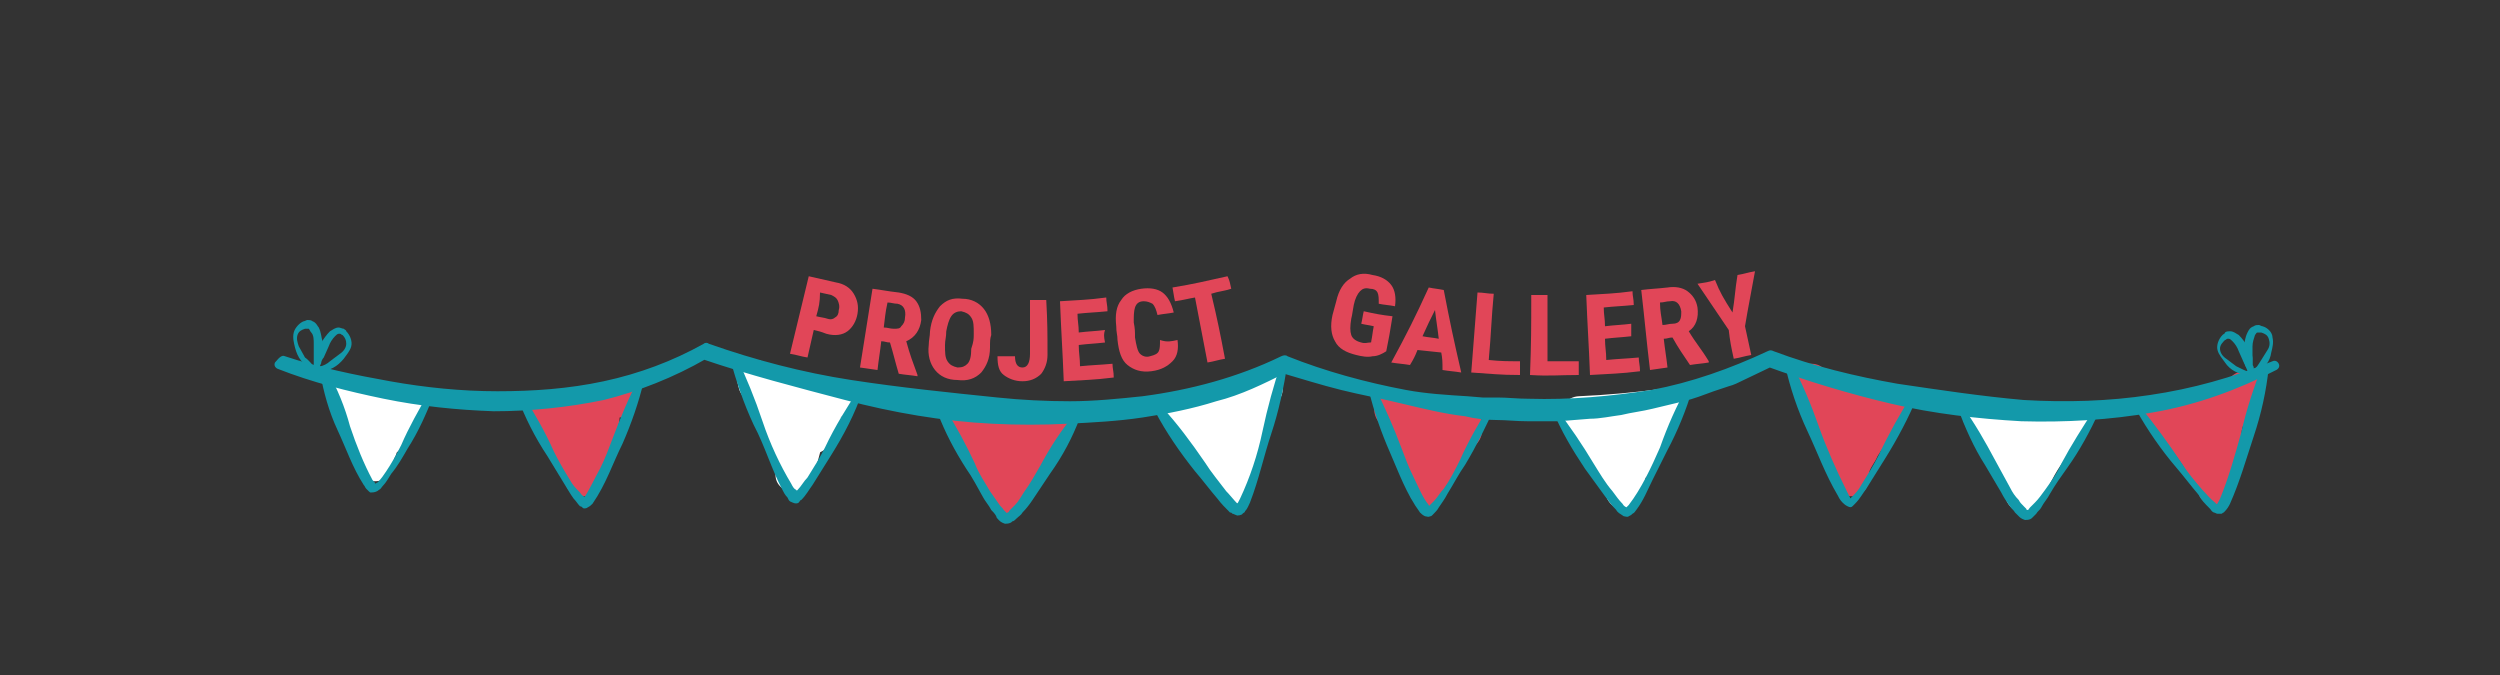<?xml version="1.0" encoding="utf-8"?>
<!-- Generator: Adobe Illustrator 22.1.0, SVG Export Plug-In . SVG Version: 6.00 Build 0)  -->
<svg version="1.1" xmlns="http://www.w3.org/2000/svg" xmlns:xlink="http://www.w3.org/1999/xlink" x="0px" y="0px"
	 viewBox="0 0 200 54" style="enable-background:new 0 0 200 54;" xml:space="preserve">
<rect x="0" y="0" width="200" height="54" fill="#333333" stroke="none"/>
<style type="text/css">
	.st0{display:none;}
	.st1{display:inline;fill:#D1D3D4;}
	.st2{fill:#FFFFFF;}
	.st3{fill:#E14658;}
	.st4{fill:#1399AA;}
</style>
<g id="Layer_4" class="st0">
	<rect class="st1" width="200" height="54"/>
</g>
<g id="Layer_7">
	<g>
		<g>
			<path class="st2" d="M30,38.5c1.9,0,1.9-3,0-3C28.1,35.5,28.1,38.5,30,38.5L30,38.5z"/>
		</g>
	</g>
	<g>
		<g>
			<path class="st2" d="M31.5,36.7c-0.2-1.8-1-3.4-1.7-5.1c-0.3-0.7-1-1.3-1.8-1c-0.7,0.2-1.4,1.1-1,1.8c0.6,1.3,1.4,2.8,1.6,4.3
				c0.1,0.8,0.6,1.5,1.5,1.5C30.7,38.2,31.6,37.5,31.5,36.7L31.5,36.7z"/>
		</g>
	</g>
	<g>
		<g>
			<path class="st2" d="M27.7,33c1.9,0,1.9-3,0-3C25.8,30,25.8,33,27.7,33L27.7,33z"/>
		</g>
	</g>
	<g>
		<g>
			<path class="st2" d="M29.4,33.7c1.6-0.1,3.8,1.3,4.6-0.9c0.3-0.8-0.3-1.6-1-1.8c-0.8-0.2-1.6,0.3-1.8,1c0,0,0,0.1,0,0.1
				c0.2-0.3,0.5-0.6,0.7-0.9c0,0-0.1,0-0.1,0c0.3-0.1,0.5-0.1,0.8-0.2c-0.4,0.1-0.9-0.1-1.3-0.2c-0.6-0.1-1.2-0.2-1.7-0.2
				c-0.8,0-1.5,0.7-1.5,1.5C27.9,33,28.6,33.8,29.4,33.7L29.4,33.7z"/>
		</g>
	</g>
	<g>
		<g>
			<path class="st2" d="M30.7,32.2c-0.2,0.3-0.3,0.7-0.4,1.1c0,0.1,0,0.1,0,0.2c0-0.1,0-0.1,0,0c0,0.1,0,0.1-0.2,0.2
				c-0.7,0.6-1.2,1.2-1.3,2.2c-0.1,0.8,0.7,1.5,1.5,1.5c0.9,0,1.4-0.7,1.5-1.5c0,0.1-0.1,0.2-0.1,0.3c-0.1,0.1-0.1,0.1,0,0
				c0.1,0,0.2-0.2,0.3-0.2c0.3-0.2,0.5-0.5,0.7-0.8c0.2-0.3,0.3-0.6,0.4-0.9c0-0.1,0.1-0.2,0.1-0.3c0.1-0.3-0.1,0,0.1-0.2
				C34.3,32.1,31.7,30.6,30.7,32.2L30.7,32.2z"/>
		</g>
	</g>
	<g>
		<g>
			<path class="st2" d="M59.3,31.5c0.4,0.7,1.1,1.1,1.5,1.8c0.4,0.7,0.6,1.6,0.8,2.4c0.6,1.8,3.5,1,2.9-0.8c-0.3-0.9-0.6-1.9-1-2.8
				c-0.4-0.9-1.1-1.3-1.6-2.1C60.9,28.4,58.3,29.9,59.3,31.5L59.3,31.5z"/>
		</g>
	</g>
	<g>
		<g>
			<path class="st2" d="M65,38.4c0.6-2.2,2.6-7.9-1.2-8.5c-1.9-0.3-2.7,2.6-0.8,2.9c0.4,0.1-0.8,4.5-0.9,4.8
				C61.6,39.4,64.5,40.2,65,38.4L65,38.4z"/>
		</g>
	</g>
	<g>
		<g>
			<path class="st2" d="M66.3,30.5c-1.5,0.6-2,2.1-2.6,3.5c-0.3,0.7-0.2,1.6,0.5,2.1c0.6,0.4,1.7,0.2,2.1-0.5c0.2-0.5,0.5-1,0.7-1.5
				c0.1-0.2,0.2-0.4,0.3-0.6c0.2-0.4,0.3-0.2-0.1-0.1c0.8-0.3,1.3-1,1-1.8C67.9,30.9,67,30.3,66.3,30.5L66.3,30.5z"/>
		</g>
	</g>
	<g>
		<g>
			<path class="st2" d="M64.8,36.4c0-1.2-0.4-2.3-1.2-3.3c-0.7-0.8-2.3-0.4-2.5,0.7c-0.1,0.6-0.1,1.1,0.2,1.6
				c0.1,0.2,0.3,0.4,0.4,0.6c0,0,0.1,0.1,0.1,0.1c-0.2-0.2-0.2-0.4-0.1-0.6c-0.2,0.8,0.3,1.7,1,1.8c0.8,0.2,1.6-0.2,1.8-1
				c0.2-0.5,0.1-1.1-0.2-1.6c-0.1-0.2-0.2-0.4-0.4-0.6c-0.2-0.3,0,0.1,0,0.5c-0.8,0.2-1.7,0.4-2.5,0.7c-0.1-0.1,0.1,0.2,0.1,0.2
				c0.2,0.3,0-0.1,0.1,0.2c0,0.2,0.1,0.3,0.1,0.5c0-0.2,0,0.2,0,0.2c0,0.8,0.7,1.5,1.5,1.5C64.1,37.9,64.8,37.2,64.8,36.4L64.8,36.4
				z"/>
		</g>
	</g>
	<g>
		<g>
			<path class="st2" d="M62,35.3c1.9,0,1.9-3,0-3C60.1,32.3,60.1,35.3,62,35.3L62,35.3z"/>
		</g>
	</g>
	<g>
		<g>
			<path class="st2" d="M63.4,33.1c0-0.1,0-0.3,0-0.4c0-0.8-0.7-1.5-1.5-1.5c-0.8,0-1.5,0.7-1.5,1.5c0,0.1,0,0.3,0,0.4
				c0,0.8,0.7,1.5,1.5,1.5C62.7,34.6,63.4,34,63.4,33.1L63.4,33.1z"/>
		</g>
	</g>
	<g>
		<g>
			<path class="st2" d="M62,32.4c1.9,0,1.9-3,0-3C60,29.4,60,32.4,62,32.4L62,32.4z"/>
		</g>
	</g>
	<g>
		<g>
			<path class="st2" d="M60.4,31.8c1.9,0,1.9-3,0-3C58.5,28.8,58.5,31.8,60.4,31.8L60.4,31.8z"/>
		</g>
	</g>
	<g>
		<g>
			<path class="st2" d="M94.1,34.9c0.1,0,0.2,0.1,0.3,0.1c-0.1,0-0.1,0,0.1,0c0.1,0,0.5,0.3,0.4,0.2c0.6,0.5,1.5,0.6,2.1,0
				c0.5-0.5,0.6-1.6,0-2.1c-0.6-0.5-1.3-0.9-2.1-1.1c-0.8-0.2-1.7,0.3-1.8,1C92.9,33.8,93.3,34.6,94.1,34.9L94.1,34.9z"/>
		</g>
	</g>
	<g>
		<g>
			<path class="st2" d="M100.2,38.9c0.1-2.6,0.8-7.6-3.1-7.4c-1.9,0.1-1.9,3.1,0,3c0.3,0,0.4,0,0.1-0.1c-0.2-0.1-0.3,0-0.1,0.4
				c0,0.4,0.1,0.9,0.1,1.4c0,0.9,0,1.8,0,2.7C97.1,40.8,100.2,40.8,100.2,38.9L100.2,38.9z"/>
		</g>
	</g>
	<g>
		<g>
			<path class="st2" d="M98.2,35.8c0.3,0.2,0.4,0.3,0.2,0.1c0.1,0.1,0.1,0.1,0-0.1c0.1,0.2-0.1-0.2-0.1-0.2
				c-0.2-0.5-0.4-0.9-0.7-1.3c-0.6-0.5-1.5-0.6-2.1,0c-0.6,0.6-0.6,1.6,0,2.1c0,0-0.1-0.2-0.1-0.2c0,0,0.1,0.3,0.1,0.3
				c0.1,0.3,0.2,0.6,0.4,0.9c0.4,0.6,0.9,1.1,1.6,1.2c0.8,0.1,1.7-0.2,1.8-1C99.4,36.9,99.1,35.9,98.2,35.8L98.2,35.8z"/>
		</g>
	</g>
	<g>
		<g>
			<path class="st2" d="M100.9,36.4c0-0.9,0.2-1.8,0.2-2.7c0-1-0.1-1.7-0.9-2.4c-0.6-0.5-1.5-0.6-2.1,0c-0.5,0.5-0.6,1.6,0,2.1
				c0.2,0.1,0.3,0.3,0.5,0.4c-0.1-0.4-0.3-0.7-0.4-1.1c0.2,1.2-0.3,2.4-0.2,3.6C98,38.4,101,38.4,100.9,36.4L100.9,36.4z"/>
		</g>
	</g>
	<g>
		<g>
			<path class="st2" d="M101.7,33.1c0-0.2,0-0.5,0-0.7c0-0.3,0-0.2-0.2,0.4c0,0,0.1-0.1,0.1-0.1c0.1-0.1,0.2-0.2,0.3-0.3
				c0.1-0.1,0.1-0.3,0.2-0.4c0,0.1-0.1,0.2-0.1,0.3c0.1-0.1,0.1-0.1,0.2-0.2c0.6-0.5,0.5-1.6,0-2.1c-0.6-0.6-1.5-0.5-2.1,0
				c-0.2,0.2-0.4,0.4-0.6,0.7c0,0.1-0.1,0.2-0.1,0.3c-0.1,0.3-0.1,0.2,0.2-0.2c-0.1,0.1-0.2,0.2-0.3,0.3c-0.5,0.7-0.4,1.4-0.4,2.2
				c-0.1,0.8,0.7,1.5,1.5,1.5C101,34.6,101.6,34,101.7,33.1L101.7,33.1z"/>
		</g>
	</g>
	<g>
		<g>
			<path class="st2" d="M126.3,34.7c2.2-0.1,4.5-0.3,6.7-0.6c1.9-0.2,1.9-3.2,0-3c-2.2,0.3-4.5,0.5-6.7,0.6
				C124.4,31.8,124.4,34.8,126.3,34.7L126.3,34.7z"/>
		</g>
	</g>
	<g>
		<g>
			<path class="st2" d="M125.4,34.3c0.1,2.3,2.4,3.3,3.1,5.4c0.6,1.8,3.5,1.1,2.9-0.8c-0.3-1-0.8-1.9-1.4-2.7
				c-0.4-0.5-1.5-1.2-1.6-1.9C128.3,32.3,125.3,32.3,125.4,34.3L125.4,34.3z"/>
		</g>
	</g>
	<g>
		<g>
			<path class="st2" d="M131.5,39.1c0.1-0.6,0.1-1.2,0.6-1.7c-0.8-0.5-1.7-1-2.5-1.5c0,0.2-0.1,0.4-0.2,0.5c0.9,0.5,1.7,1,2.6,1.5
				c0.6-1.2,1.9-2.6,1.6-4c-0.4-1.9-3.3-1.1-2.9,0.8c0,0.1,0,0.1,0,0.2c0.1-0.4,0.1-0.8,0.2-1.2c-0.4,0.9-1,1.7-1.5,2.6
				c-0.8,1.7,1.6,3.2,2.6,1.5c0.2-0.4,0.4-0.8,0.5-1.2c0.3-1.4-1.4-2.6-2.5-1.5c-1,1.1-1.3,2.4-1.4,3.8c-0.1,0.8,0.8,1.5,1.5,1.5
				C130.9,40.6,131.4,39.9,131.5,39.1L131.5,39.1z"/>
		</g>
	</g>
	<g>
		<g>
			<path class="st2" d="M131.2,33.8c-0.6,0-1.2,0-1.8,0c-0.8,0-1.5,0.7-1.5,1.5c0,0.8,0.7,1.5,1.5,1.5c0.6,0,1.2,0,1.8,0
				c0.8,0,1.5-0.7,1.5-1.5C132.7,34.4,132,33.8,131.2,33.8L131.2,33.8z"/>
		</g>
	</g>
	<g>
		<g>
			<path class="st2" d="M158.1,34.6c2.5,0.7,5.1,1,7.7,0.7c1.9-0.2,1.9-3.2,0-3c-2.3,0.3-4.6,0.1-6.9-0.5
				C157,31.2,156.2,34.1,158.1,34.6L158.1,34.6z"/>
		</g>
	</g>
	<g>
		<g>
			<path class="st2" d="M164.3,33c-0.6,1-1.5,1.8-2.1,2.8c-0.6,0.9-1.1,2-1.6,3c-0.9,1.7,1.7,3.2,2.6,1.5c0.5-1,1-2.1,1.6-3
				c0.7-1,1.5-1.8,2.1-2.8C168,32.8,165.4,31.3,164.3,33L164.3,33z"/>
		</g>
	</g>
	<g>
		<g>
			<path class="st2" d="M163.4,39.2c0-1.1-0.3-2.1-1-3c-0.3-0.3-0.5-0.6-0.7-0.9c-0.2-0.4-0.7-0.8-0.8-1.1c-0.6,0.7-1.1,1.5-1.7,2.2
				c0.9,0.3,1.8,0.6,2.7,0.9c1.8,0.6,2.6-2.3,0.8-2.9c-0.9-0.3-1.8-0.6-2.7-0.9c-1.4-0.4-2.2,1.1-1.7,2.2c0.2,0.3,0.4,0.6,0.7,0.8
				c0.2,0.3,0.4,0.6,0.6,0.9c0.4,0.6,0.9,0.9,0.8,1.7C160.3,41.2,163.3,41.2,163.4,39.2L163.4,39.2z"/>
		</g>
	</g>
	<g>
		<g>
			<path class="st3" d="M179.6,32.7c1.9,0,1.9-3,0-3C177.6,29.7,177.6,32.7,179.6,32.7L179.6,32.7z"/>
		</g>
	</g>
	<g>
		<g>
			<path class="st3" d="M173,34.7c1.9,0,1.9-3,0-3C171.1,31.7,171.1,34.7,173,34.7L173,34.7z"/>
		</g>
	</g>
	<g>
		<g>
			<path class="st3" d="M173.6,34.8c0.8,0,1.6,0,2.3-0.3c0.7-0.3,1.4-0.6,2.2-0.9c1.8-0.6,1-3.5-0.8-2.9c-1.3,0.4-2.4,1.1-3.7,1.1
				C171.6,31.7,171.6,34.7,173.6,34.8L173.6,34.8z"/>
		</g>
	</g>
	<g>
		<g>
			<path class="st3" d="M177.2,40.4c1.9,0,1.9-3,0-3C175.3,37.4,175.3,40.4,177.2,40.4L177.2,40.4z"/>
		</g>
	</g>
	<g>
		<g>
			<path class="st3" d="M178.5,38.3c-0.1-1.4,0.2-2.8-0.4-4.1c-0.3-0.8-1-1.3-1.8-1c-0.7,0.2-1.4,1.1-1,1.8c0.4,1.1,0.2,2.2,0.3,3.3
				c0.1,0.8,0.6,1.5,1.5,1.5C177.8,39.8,178.6,39.1,178.5,38.3L178.5,38.3z"/>
		</g>
	</g>
	<g>
		<g>
			<path class="st3" d="M179.3,37.3c0-0.7,0-1.4,0-2.1c0-0.3,0-0.7,0.1-1c0-0.1,0.2-0.5,0.1-0.4c-0.8-0.2-1.7-0.4-2.5-0.7
				c0,0.1,0,0.1,0.1,0.2c0.6,1.8,3.5,1.1,2.9-0.8c0-0.1,0-0.1-0.1-0.2c-0.3-1.1-1.7-1.5-2.5-0.7c-1.3,1.3-1.1,3.9-1.1,5.6
				C176.4,39.3,179.4,39.3,179.3,37.3L179.3,37.3z"/>
		</g>
	</g>
	<g>
		<g>
			<path class="st3" d="M177.7,36.6c-0.3-0.7-0.7-1.3-1.2-1.9c-0.2-0.3-0.4-0.6-0.7-0.8c-0.1-0.1-0.3-0.3-0.5-0.4
				c0,0-0.4-0.2-0.3-0.1c-0.6-0.5-1.5-0.6-2.1,0c-0.5,0.5-0.6,1.6,0,2.1c0.2,0.2,0.5,0.3,0.7,0.4c0.1,0.1,0.4,0.4,0.5,0.6
				c0.4,0.5,0.7,1,1,1.6c0.4,0.7,1.4,0.9,2.1,0.5C177.9,38.2,178.1,37.3,177.7,36.6L177.7,36.6z"/>
		</g>
	</g>
	<g>
		<g>
			<path class="st3" d="M148.1,39.7c1.9,0,1.9-3,0-3C146.2,36.7,146.2,39.7,148.1,39.7L148.1,39.7z"/>
		</g>
	</g>
	<g>
		<g>
			<path class="st3" d="M151.2,34.3c1.9,0,1.9-3,0-3C149.2,31.3,149.2,34.3,151.2,34.3L151.2,34.3z"/>
		</g>
	</g>
	<g>
		<g>
			<path class="st3" d="M144.9,32.1c1.9,0,1.9-3,0-3C143,29.1,143,32.1,144.9,32.1L144.9,32.1z"/>
		</g>
	</g>
	<g>
		<g>
			<path class="st3" d="M144.6,32.2c1.7,0.4,3.4,0.9,5.1,1.4c1.9,0.5,2.7-2.4,0.8-2.9c-1.7-0.5-3.4-0.9-5.1-1.4
				C143.5,28.8,142.7,31.7,144.6,32.2L144.6,32.2z"/>
		</g>
	</g>
	<g>
		<g>
			<path class="st3" d="M144,31.8c0.6,2.1,1.8,3.9,2.4,6c0.6,1.8,3.5,1,2.9-0.8c-0.7-2.1-1.9-3.9-2.4-6
				C146.3,29.1,143.5,29.9,144,31.8L144,31.8z"/>
		</g>
	</g>
	<g>
		<g>
			<path class="st3" d="M147.7,39C147.8,39,147.8,39,147.7,39c-0.3-0.3-0.6-0.7-1-1c0,0,0,0.1,0,0.1c0.2,0.8,1.1,1.3,1.8,1
				c0.9-0.2,1.2-1,1-1.8c0-0.1,0-0.1,0-0.2c0,0.3,0,0.5,0,0.8c0.1-0.5,0.5-0.9,0.7-1.4c0.3-0.5,0.7-1,1-1.5c0.4-0.5,0.2-1.4-0.2-1.8
				c-0.3-0.3-0.5-0.4-0.9-0.5c-0.2,0-0.4-0.1-0.6-0.1c0,0,0.1,0,0.1,0c-1-1.7-3.6-0.2-2.6,1.5c0.3,0.5,0.6,0.8,1.1,1.1
				c0.2,0.1,0.5,0.2,0.7,0.3c0.1,0,0.8,0.1,0.5,0c-0.2-0.1-0.4-0.3-0.7-0.4c0,0,0.1,0.1,0.1,0.1c-0.1-0.6-0.2-1.2-0.2-1.8
				c-0.9,1.3-2.3,2.9-2,4.6c1-0.3,1.9-0.5,2.9-0.8c0,0,0-0.1,0-0.1c-0.1-0.5-0.6-0.9-1-1c0,0-0.1,0-0.1,0
				C146.7,35.6,145.9,38.5,147.7,39L147.7,39z"/>
		</g>
	</g>
	<g>
		<g>
			<path class="st3" d="M111.4,34.2c1.9,0,1.9-3,0-3C109.5,31.2,109.4,34.2,111.4,34.2L111.4,34.2z"/>
		</g>
	</g>
	<g>
		<g>
			<path class="st3" d="M117.1,35.1c1.9,0,1.9-3,0-3C115.2,32.1,115.2,35.1,117.1,35.1L117.1,35.1z"/>
		</g>
	</g>
	<g>
		<g>
			<path class="st3" d="M114.1,40.5c1.9,0,1.9-3,0-3C112.2,37.5,112.2,40.5,114.1,40.5L114.1,40.5z"/>
		</g>
	</g>
	<g>
		<g>
			<path class="st3" d="M115.7,39c-0.1-1.6-0.1-3.2,0.1-4.8c0.1-0.8-0.2-1.6-1-1.8c-0.7-0.2-1.7,0.2-1.8,1c-0.3,1.9-0.4,3.7-0.3,5.6
				C112.8,40.9,115.8,40.9,115.7,39L115.7,39z"/>
		</g>
	</g>
	<g>
		<g>
			<path class="st3" d="M113,34.6c0.8,0.1,1.5,0.2,2.3,0.2c0.8,0.1,1.5-0.8,1.5-1.5c0-0.9-0.7-1.4-1.5-1.5c-0.8-0.1-1.5-0.2-2.3-0.2
				c-0.8-0.1-1.5,0.8-1.5,1.5C111.5,34,112.1,34.5,113,34.6L113,34.6z"/>
		</g>
	</g>
	<g>
		<g>
			<path class="st3" d="M116.2,33.3c-0.5,0.4-0.9,0.7-1.2,1.3c-0.1,0.2-0.2,0.4-0.3,0.5c0,0.1-0.1,0.2-0.1,0.2
				c-0.2,0.3,0.2-0.2-0.1,0.1c-0.5,0.6-0.6,1.5,0,2.1c0.5,0.5,1.6,0.6,2.1,0c0.3-0.4,0.6-0.7,0.8-1.1c0.1-0.2,0.2-0.3,0.3-0.5
				c0,0,0.2-0.3,0.1-0.1c-0.1,0.1,0.2-0.2,0,0c0.7-0.5,1-1.3,0.5-2.1C117.8,33.2,116.8,32.8,116.2,33.3L116.2,33.3z"/>
		</g>
	</g>
	<g>
		<g>
			<path class="st3" d="M115,39c1.9,0,1.9-3,0-3C113.1,36,113.1,39,115,39L115,39z"/>
		</g>
	</g>
	<g>
		<g>
			<path class="st3" d="M115.1,36.4c-0.2-0.4-0.3-0.8-0.5-1.3c-0.1-0.3-0.2-0.5-0.4-0.8c-0.1-0.1-0.2-0.2-0.2-0.3
				c-0.1-0.1-0.1-0.2-0.1-0.1c0,0.1,0.1,0.3,0,0c-0.1-0.8-1.1-1.2-1.8-1c-0.8,0.2-1.2,1-1,1.8c0.1,0.3,0.2,0.6,0.4,0.9
				c0.1,0.1,0.2,0.2,0.2,0.3c0.1,0.1,0.1,0.2,0.1,0.1c-0.1-0.1,0.1,0.2,0,0.1c0.2,0.6,0.4,1.3,0.7,1.9
				C113.4,39.6,116,38.1,115.1,36.4L115.1,36.4z"/>
		</g>
	</g>
	<g>
		<g>
			<path class="st3" d="M77.3,35.4c1.9,0,1.9-3,0-3C75.4,32.4,75.4,35.4,77.3,35.4L77.3,35.4z"/>
		</g>
	</g>
	<g>
		<g>
			<path class="st3" d="M84.2,35.3c1.9,0,1.9-3,0-3C82.3,32.3,82.2,35.3,84.2,35.3L84.2,35.3z"/>
		</g>
	</g>
	<g>
		<g>
			<path class="st3" d="M80.7,41.1c1.9,0,1.9-3,0-3C78.7,38.1,78.7,41.1,80.7,41.1L80.7,41.1z"/>
		</g>
	</g>
	<g>
		<g>
			<path class="st3" d="M82.2,39.6c0-1.6,0-3.3,0-4.9c-0.1-1.9-3.1-1.9-3,0c0.1,1.6,0.1,3.3,0,4.9C79.1,41.5,82.1,41.5,82.2,39.6
				L82.2,39.6z"/>
		</g>
	</g>
	<g>
		<g>
			<path class="st3" d="M79.2,36c1.3,0,2.7,0.1,4-0.1c0.8-0.2,1.2-1.1,1-1.8c-0.2-0.8-1-1.2-1.8-1c-0.4,0.1-1,0-1.4,0
				c-0.6,0-1.1,0-1.7,0C77.2,33,77.2,36,79.2,36L79.2,36z"/>
		</g>
	</g>
	<g>
		<g>
			<path class="st3" d="M82.4,34.5c-0.3,0.4-0.5,0.8-0.8,1.2c-0.1,0.2-0.2,0.4-0.4,0.6c-0.1,0.1-0.1,0.2-0.2,0.3
				c-0.1,0.2-0.1,0.2,0.2-0.2c-0.7,0.4-0.9,1.4-0.5,2.1c0.4,0.7,1.3,0.9,2.1,0.5c0.6-0.3,0.9-1,1.2-1.5c0.3-0.5,0.6-1,1-1.5
				c0.5-0.7,0.1-1.7-0.5-2.1C83.7,33.5,82.8,33.9,82.4,34.5L82.4,34.5z"/>
		</g>
	</g>
	<g>
		<g>
			<path class="st3" d="M81.6,38.2c-0.5-0.7-0.9-1.4-1.1-2.2c-0.2-0.8-0.3-1.6-0.9-2.2c-0.6-0.6-2-0.6-2.4,0.3
				c-0.4,0.8-0.4,1.5,0,2.2c0.9,1.7,3.5,0.2,2.6-1.5c0,0.1,0.1,0.1,0.1,0.2c-0.1,0.3-0.1,0.5-0.2,0.8c0-0.1,0.1-0.1,0.1-0.2
				c-0.8,0.1-1.6,0.2-2.4,0.3c-0.1-0.2-0.1-0.2,0,0.1c0,0.2,0.1,0.3,0.1,0.5c0.1,0.4,0.2,0.7,0.3,1.1c0.3,0.8,0.7,1.5,1.1,2.1
				C80.1,41.3,82.7,39.8,81.6,38.2L81.6,38.2z"/>
		</g>
	</g>
	<g>
		<g>
			<path class="st3" d="M43.7,34.5c1.9,0,1.9-3,0-3C41.8,31.5,41.8,34.5,43.7,34.5L43.7,34.5z"/>
		</g>
	</g>
	<g>
		<g>
			<path class="st3" d="M49.5,33.4c1.9,0,1.9-3,0-3C47.6,30.4,47.6,33.4,49.5,33.4L49.5,33.4z"/>
		</g>
	</g>
	<g>
		<g>
			<path class="st3" d="M46.7,39.7c1.9,0,1.9-3,0-3C44.8,36.7,44.8,39.7,46.7,39.7L46.7,39.7z"/>
		</g>
	</g>
	<g>
		<g>
			<path class="st3" d="M48.2,38.2c0-0.8,0.1-1.6,0-2.4C48.1,35,48,34.2,48,33.3c0.1-0.8-0.7-1.5-1.5-1.5c-0.9,0-1.4,0.7-1.5,1.5
				c-0.1,0.8,0.1,1.6,0.2,2.5c0,0.8,0,1.6,0,2.4C45.1,40.2,48.1,40.2,48.2,38.2L48.2,38.2z"/>
		</g>
	</g>
	<g>
		<g>
			<path class="st3" d="M45.4,34.5c1,0.1,1.9-0.1,2.9-0.3c-0.3,0-0.5,0-0.8,0c0,0,0.1,0,0.1,0c-0.3-0.2-0.6-0.5-0.9-0.7
				c0,0,0,0.1,0.1,0.1c-0.1-0.3-0.1-0.5-0.2-0.8c0.1,0.9-0.3,1.9-0.8,2.7c-1,1.7,1.6,3.2,2.6,1.5c0.4-0.7,0.7-1.4,0.9-2.2
				c0.2-0.7,0.4-1.7,0.2-2.4c-0.3-0.9-1.2-1.4-2.1-1.2c-0.7,0.2-1.3,0.3-2.1,0.2c-0.8-0.1-1.5,0.7-1.5,1.5
				C43.9,33.9,44.6,34.5,45.4,34.5L45.4,34.5z"/>
		</g>
	</g>
	<g>
		<g>
			<path class="st3" d="M47.7,36.3c-0.1-0.2-0.1,0-0.1-0.2c0-0.1-0.1-0.2-0.1-0.3c-0.1-0.4-0.2-0.7-0.4-1c-0.3-0.6-0.7-1.1-1.1-1.6
				c-0.9-0.9-2.6-0.2-2.6,1.1c0,0.7,0.2,1.2,0.6,1.8c0.1,0.2,0.2,0.3,0.3,0.5c0,0,0.1,0.4,0.1,0.3c0.1,0.8,0.6,1.5,1.5,1.5
				c0.7,0,1.6-0.7,1.5-1.5c-0.1-0.6-0.2-1.1-0.5-1.7c-0.1-0.3-0.3-0.5-0.5-0.7c-0.2-0.3-0.1-0.2-0.1-0.1c-0.9,0.4-1.7,0.7-2.6,1.1
				c0.3,0.3,0.5,0.6,0.6,0.9c0.2,0.5,0.3,1.1,0.6,1.5c0.5,0.7,1.3,1,2.1,0.5C47.8,38,48.2,37,47.7,36.3L47.7,36.3z"/>
		</g>
	</g>
</g>
<g id="Layer_5">
	<g>
		<g>
			<path class="st4" d="M22.8,28.5c2.7,0.9,5.6,1.5,8.4,2c2.8,0.5,5.7,0.8,8.6,0.8c2.9,0,5.7-0.2,8.5-0.8c2.8-0.6,5.5-1.6,8-3l0,0
				c0.1-0.1,0.3-0.1,0.4,0c3.7,1.3,7.5,2.3,11.4,2.9c3.9,0.6,7.8,1,11.7,1.4c1.9,0.2,3.9,0.3,5.8,0.3c1.9,0,3.9-0.2,5.8-0.4
				c3.8-0.5,7.6-1.5,11.1-3.2l0,0c0.2-0.1,0.4-0.1,0.5,0c3,1.2,6.3,2.1,9.5,2.7c1.6,0.3,3.3,0.4,4.9,0.5l1.2,0.1c0.4,0,0.8,0,1.2,0
				c0.8,0,1.6,0.1,2.5,0.1c3.3,0.1,6.6-0.2,9.8-0.7c3.2-0.6,6.3-1.7,9.3-3.1l0,0c0.2-0.1,0.3-0.1,0.5,0c3.2,1.2,6.5,2,9.9,2.6
				c3.4,0.5,6.7,1,10.1,1.3c3.4,0.2,6.8,0.1,10.1-0.4c3.4-0.5,6.6-1.4,9.8-2.7l0,0c0.2-0.1,0.4,0,0.5,0.2c0.1,0.2,0,0.4-0.2,0.5
				c-3.1,1.6-6.4,2.8-9.9,3.4c-3.4,0.6-7,0.8-10.5,0.7c-3.5-0.2-7-0.6-10.4-1.4c-3.4-0.8-6.7-1.8-10-3l0.5,0l-2.3,1.1
				c-0.4,0.2-0.8,0.4-1.2,0.5l-1.2,0.4c-0.8,0.3-1.6,0.6-2.4,0.8l-2.5,0.6c-0.8,0.2-1.7,0.3-2.5,0.5c-0.8,0.1-1.7,0.3-2.5,0.3
				l-2.5,0.2l-2.5,0c-0.9,0-1.7-0.1-2.5-0.1c-0.8,0-1.7-0.1-2.5-0.3c-1.7-0.2-3.3-0.6-5-1c-1.6-0.4-3.3-0.7-4.9-1.1
				c-1.6-0.4-3.2-0.9-4.9-1.4l0.5,0c-1.8,0.9-3.6,1.8-5.6,2.3c-1.9,0.6-3.9,1-5.9,1.3c-2,0.3-4,0.4-6,0.5c-2,0.1-4,0.1-6,0
				c-4-0.2-8-0.9-11.8-1.9c-3.8-1-7.7-2-11.5-3.3l0.4,0c-2.6,1.5-5.4,2.6-8.2,3.3c-2.9,0.6-5.9,0.9-8.8,0.9c-2.9-0.1-5.9-0.4-8.8-1
				c-2.9-0.6-5.7-1.3-8.5-2.4c-0.2-0.1-0.3-0.3-0.2-0.5C22.4,28.5,22.6,28.4,22.8,28.5L22.8,28.5z"/>
		</g>
		<g>
			<path class="st4" d="M26.2,29.7c0.8,1.4,1.4,2.9,1.8,4.4c0.5,1.5,1.1,3,1.8,4.3c0.1,0.1,0.3,0.3,0.2,0.3c-0.1,0-0.1,0,0,0
				c0.1,0,0.1-0.1,0.2-0.1c0.3-0.3,0.5-0.6,0.7-0.9c0.4-0.6,0.8-1.3,1.2-2.1c0.6-1.4,1.4-2.8,2.2-4.2c0.1-0.1,0.2-0.2,0.3-0.1
				c0.1,0.1,0.1,0.2,0.1,0.3c-0.6,1.5-1.2,2.9-2.1,4.3c-0.4,0.7-0.8,1.4-1.3,2c-0.2,0.3-0.4,0.7-0.7,1c-0.1,0.1-0.1,0.2-0.3,0.3
				c-0.1,0.1-0.3,0.2-0.6,0.2c-0.1,0-0.1,0-0.2-0.1l-0.1-0.1c-0.1-0.1-0.1-0.1-0.1-0.1c-0.1-0.1-0.1-0.2-0.2-0.3
				c-0.9-1.4-1.4-2.9-2.1-4.4c-0.7-1.5-1.1-3-1.4-4.6c0-0.1,0.1-0.3,0.2-0.3C26,29.5,26.2,29.6,26.2,29.7z"/>
		</g>
		<g>
			<path class="st4" d="M41.8,31.5c0.9,1.5,1.8,3,2.5,4.6c0.4,0.8,0.8,1.5,1.3,2.3c0.2,0.4,0.5,0.7,0.8,1c0.1,0.2,0.3,0.3,0.4,0.4
				c0.1,0.1,0,0-0.1,0c0,0,0.1-0.1,0.1-0.1c0.4-0.6,0.8-1.5,1.2-2.2c0.4-0.8,0.7-1.6,1-2.4c0.6-1.6,1.3-3.3,2.1-4.8
				c0.1-0.1,0.2-0.2,0.3-0.1c0.1,0.1,0.1,0.2,0.1,0.3c-0.4,1.7-1,3.4-1.7,5c-0.8,1.6-1.3,3.2-2.4,4.8c-0.1,0.1-0.2,0.2-0.4,0.3
				c-0.1,0.1-0.4,0.1-0.4,0c-0.1-0.1-0.2-0.1-0.2-0.1c-0.2-0.2-0.3-0.4-0.5-0.6c-0.3-0.4-0.5-0.8-0.7-1.1c-0.5-0.8-0.9-1.5-1.4-2.3
				c-1-1.5-1.8-3.1-2.4-4.7c-0.1-0.1,0-0.3,0.1-0.3C41.6,31.3,41.7,31.4,41.8,31.5z"/>
		</g>
		<g>
			<path class="st4" d="M119.6,32.5c-0.7,1.6-1.5,3.2-2.4,4.7c-0.5,0.7-0.9,1.5-1.4,2.3c-0.2,0.4-0.5,0.8-0.7,1.1
				c-0.1,0.2-0.3,0.4-0.5,0.6c-0.1,0.1-0.1,0.1-0.2,0.1c-0.1,0.1-0.3,0-0.4,0c-0.2-0.1-0.3-0.2-0.4-0.3c-1.1-1.5-1.7-3.2-2.4-4.8
				c-0.7-1.6-1.3-3.3-1.7-5c0-0.1,0.1-0.3,0.2-0.3c0.1,0,0.2,0,0.3,0.1c0.8,1.6,1.5,3.2,2.1,4.8c0.3,0.8,0.6,1.6,1,2.4
				c0.4,0.8,0.7,1.6,1.2,2.2c0,0.1,0.1,0.1,0.1,0.1c-0.1,0-0.2,0-0.1,0c0.1-0.1,0.3-0.3,0.4-0.4c0.3-0.3,0.5-0.7,0.8-1
				c0.5-0.7,0.9-1.5,1.3-2.3c0.7-1.6,1.6-3.1,2.5-4.6c0.1-0.1,0.2-0.2,0.3-0.1C119.6,32.2,119.7,32.4,119.6,32.5z"/>
		</g>
		<g>
			<path class="st4" d="M92.9,32.5c1.3,1.4,2.4,2.9,3.5,4.5c0.5,0.8,1.1,1.5,1.7,2.3c0.3,0.3,0.6,0.7,0.9,1c0,0,0.1,0.1,0.1,0.1
				c0,0,0,0,0,0l0,0c0,0-0.1,0-0.1,0c-0.1,0-0.1,0.1-0.1,0c0,0,0,0,0,0c0.1-0.1,0.2-0.3,0.3-0.5c0.8-1.7,1.4-3.5,1.8-5.4
				c0.4-1.9,0.9-3.7,1.5-5.5c0-0.1,0.2-0.2,0.3-0.2c0.1,0,0.2,0.2,0.2,0.3c-0.3,1.9-0.7,3.8-1.3,5.6c-0.6,1.8-1,3.7-1.7,5.5
				c-0.1,0.2-0.2,0.5-0.4,0.7c0,0.1-0.1,0.1-0.2,0.2c0,0.1-0.5,0.2-0.5,0.1c-0.1,0-0.2-0.1-0.3-0.1c-0.1-0.1-0.1-0.1-0.2-0.1
				c-0.4-0.4-0.7-0.7-1-1.1c-0.6-0.7-1.2-1.5-1.8-2.2c-1.2-1.5-2.3-3.1-3.2-4.8c-0.1-0.1,0-0.3,0.1-0.3
				C92.7,32.4,92.8,32.4,92.9,32.5z"/>
		</g>
		<g>
			<path class="st4" d="M171.2,32.5c1.2,1.5,2.3,3,3.3,4.5c0.5,0.8,1.1,1.5,1.7,2.2c0.3,0.3,0.6,0.7,1,1c0.1,0.1,0.2,0.2,0.2,0.2
				c0,0,0,0,0,0c0,0-0.1,0-0.1,0c0,0,0,0,0,0c0.1-0.1,0.2-0.3,0.3-0.5c0.7-1.7,1.2-3.5,1.7-5.3c0.4-1.8,1-3.6,1.7-5.4
				c0-0.1,0.2-0.2,0.3-0.1c0.1,0,0.2,0.2,0.2,0.3c-0.2,1.9-0.6,3.7-1.2,5.5c-0.6,1.8-1.1,3.6-1.9,5.4c-0.1,0.2-0.2,0.4-0.5,0.7
				c-0.1,0-0.1,0.1-0.2,0.1c-0.1,0-0.2,0-0.3,0c-0.1,0-0.2-0.1-0.3-0.1c-0.2-0.1-0.2-0.2-0.3-0.3c-0.4-0.4-0.7-0.7-0.9-1.1
				c-0.6-0.7-1.2-1.5-1.8-2.2c-1.2-1.4-2.3-3-3.2-4.6c-0.1-0.1,0-0.3,0.1-0.3C171,32.4,171.1,32.4,171.2,32.5z"/>
		</g>
		<g>
			<path class="st4" d="M75.6,32.7c0.9,1.4,1.7,2.9,2.4,4.4c0.3,0.8,0.8,1.5,1.2,2.2c0.2,0.3,0.5,0.7,0.7,1c0.1,0.2,0.3,0.3,0.4,0.5
				c0.1,0.1,0.1,0.1,0.2,0.2c0.1,0.1,0.1,0.1,0.1,0.1c-0.1,0-0.1,0,0-0.1c0.1,0,0.1-0.1,0.2-0.2c0.1-0.1,0.3-0.3,0.4-0.4
				c0.3-0.3,0.5-0.7,0.7-1c0.5-0.7,0.9-1.4,1.3-2.1c0.8-1.5,1.7-2.9,2.8-4.2c0.1-0.1,0.2-0.1,0.3,0c0.1,0.1,0.1,0.2,0.1,0.3
				c-0.6,1.6-1.4,3.1-2.4,4.5l-1.4,2.1c-0.2,0.3-0.5,0.7-0.8,1c-0.1,0.2-0.3,0.3-0.5,0.5c-0.1,0.1-0.2,0.2-0.3,0.2
				c-0.1,0.1-0.2,0.2-0.6,0.2c-0.3-0.1-0.4-0.2-0.5-0.3c-0.1-0.1-0.2-0.2-0.2-0.3c-0.1-0.2-0.3-0.4-0.4-0.5
				c-0.2-0.4-0.5-0.7-0.7-1.1c-0.4-0.7-0.8-1.5-1.3-2.2c-0.9-1.4-1.7-2.9-2.3-4.5c-0.1-0.1,0-0.3,0.1-0.3
				C75.4,32.5,75.5,32.6,75.6,32.7z"/>
		</g>
		<g>
			<path class="st4" d="M157,32.5c1,1.4,1.8,2.8,2.6,4.3c0.4,0.7,0.8,1.5,1.2,2.2c0.2,0.4,0.4,0.7,0.7,1c0.1,0.2,0.2,0.3,0.4,0.5
				c0.1,0.1,0.1,0.1,0.2,0.2c0,0.1,0.1,0.1,0.1,0.1c-0.1,0,0,0,0,0c0.1,0,0.1-0.1,0.2-0.2c0.1-0.1,0.3-0.3,0.4-0.4
				c0.3-0.3,0.5-0.6,0.8-1c0.5-0.7,1-1.4,1.3-2.1c0.8-1.5,1.7-2.9,2.6-4.3c0.1-0.1,0.2-0.1,0.3-0.1c0.1,0.1,0.1,0.2,0.1,0.3
				c-0.7,1.5-1.5,3-2.5,4.4c-0.5,0.7-1,1.4-1.4,2.1c-0.2,0.4-0.5,0.7-0.7,1.1c-0.1,0.2-0.3,0.3-0.4,0.5c-0.1,0.1-0.2,0.2-0.3,0.3
				c-0.1,0.1-0.2,0.2-0.6,0.2c-0.3-0.1-0.4-0.2-0.5-0.3c-0.1-0.1-0.2-0.2-0.3-0.3c-0.1-0.2-0.3-0.3-0.4-0.5
				c-0.3-0.4-0.5-0.7-0.7-1.1l-1.3-2.2c-0.9-1.4-1.6-3-2.2-4.6c0-0.1,0-0.3,0.2-0.3C156.8,32.4,156.9,32.4,157,32.5z"/>
		</g>
		<g>
			<path class="st4" d="M124.5,32.7c1.1,1.4,2.1,2.9,3,4.4c0.5,0.8,0.9,1.5,1.5,2.2c0.3,0.4,0.5,0.7,0.8,1c0.1,0.2,0.3,0.3,0.4,0.3
				c0,0-0.2,0-0.1,0c0,0,0.1-0.1,0.2-0.2c1-1.3,1.8-3,2.5-4.6c0.6-1.7,1.3-3.3,2.2-4.9c0.1-0.1,0.2-0.2,0.3-0.1
				c0.1,0.1,0.2,0.2,0.1,0.3c-0.5,1.7-1.2,3.4-2,4.9c-0.4,0.8-0.8,1.6-1.2,2.4c-0.4,0.8-0.7,1.6-1.3,2.4c-0.1,0.1-0.1,0.2-0.3,0.3
				c-0.1,0.1-0.1,0.1-0.3,0.2c-0.1,0.1-0.3,0-0.4,0c-0.3-0.2-0.5-0.3-0.6-0.5c-0.3-0.3-0.6-0.7-0.9-1.1c-0.5-0.7-1.1-1.5-1.6-2.2
				c-1-1.5-1.9-3-2.6-4.7c-0.1-0.1,0-0.3,0.1-0.3C124.3,32.6,124.4,32.6,124.5,32.7z"/>
		</g>
		<g>
			<path class="st4" d="M69,31.3c-0.6,1.8-1.5,3.5-2.5,5.1c-0.5,0.8-1,1.6-1.5,2.4c-0.3,0.4-0.5,0.8-0.9,1.2c-0.1,0-0.1,0.1-0.2,0.2
				c-0.1,0.1-0.3,0.1-0.5,0c-0.3-0.1-0.3-0.2-0.4-0.4c-0.2-0.2-0.3-0.4-0.4-0.6c-0.9-1.7-1.4-3.5-2.3-5.2c-0.8-1.7-1.4-3.5-1.9-5.3
				c0-0.1,0-0.3,0.2-0.3c0.1,0,0.2,0,0.3,0.1c0.8,1.7,1.5,3.4,2.1,5.2c0.6,1.8,1.4,3.5,2.3,5c0.1,0.2,0.2,0.4,0.4,0.5
				c0.1,0.1,0.1,0.1,0.1,0.1c0,0-0.1,0-0.1,0c0,0,0,0,0,0c0,0,0,0,0.1-0.1c0.3-0.3,0.5-0.7,0.8-1c0.5-0.8,1-1.6,1.4-2.4
				c0.8-1.7,1.8-3.3,2.8-4.8c0.1-0.1,0.2-0.1,0.3-0.1C69,31.1,69,31.2,69,31.3z"/>
		</g>
		<g>
			<path class="st4" d="M153.4,31.7c-0.7,1.7-1.6,3.4-2.6,5c-0.5,0.8-1,1.6-1.5,2.4c-0.3,0.4-0.5,0.8-0.9,1.2c0,0-0.1,0.1-0.2,0.2
				c-0.1,0.1-0.2,0.1-0.4,0c-0.2-0.1-0.3-0.2-0.4-0.3c-0.2-0.2-0.3-0.4-0.4-0.6c-1-1.7-1.6-3.4-2.4-5.1c-0.8-1.7-1.4-3.5-1.8-5.3
				c0-0.1,0.1-0.3,0.2-0.3c0.1,0,0.2,0,0.3,0.1c0.9,1.7,1.6,3.4,2.2,5.1c0.6,1.7,1.4,3.5,2.2,5.1c0.1,0.2,0.2,0.4,0.3,0.6
				c0,0.1,0.1,0.1,0.1,0.1c0,0-0.1,0-0.1,0c0,0,0,0,0,0c0,0,0,0,0.1-0.1c0.3-0.3,0.6-0.6,0.8-1c0.5-0.8,1-1.6,1.4-2.4
				c0.8-1.7,1.7-3.3,2.7-4.9c0.1-0.1,0.2-0.2,0.3-0.1C153.5,31.5,153.5,31.6,153.4,31.7z"/>
		</g>
		<g>
			<path class="st4" d="M25.1,29.3C25.1,29.3,25.1,29.3,25.1,29.3c0-0.1,0-0.2,0-0.3c0-0.2,0-0.3,0-0.5l0-1c0-0.3,0-0.7-0.2-0.9
				c-0.1-0.1-0.1-0.2-0.2-0.3c0,0-0.1,0-0.1,0c-0.1,0-0.1,0-0.2,0c-0.3,0.1-0.5,0.2-0.6,0.5c-0.1,0.3,0,0.6,0.1,0.9l0.5,0.9
				C24.7,28.8,25,29.2,25.1,29.3z M25.1,29.6c-0.9-0.4-1.3-1-1.5-1.8c-0.1-0.4-0.2-0.8-0.1-1.2c0.1-0.4,0.5-0.8,0.8-0.9
				c0.1,0,0.2-0.1,0.3-0.1c0.1,0,0.3,0,0.4,0.1c0.3,0.1,0.4,0.4,0.5,0.5c0.2,0.4,0.2,0.8,0.3,1.1c0,0.4,0.1,0.8,0,1.1
				c0,0.2-0.1,0.4-0.2,0.5c0,0.1-0.1,0.2-0.2,0.3C25.4,29.5,25.4,29.6,25.1,29.6z"/>
		</g>
		<g>
			<path class="st4" d="M25.5,29.7c-0.2-0.1-0.2-0.3-0.3-0.4c0-0.1,0-0.2,0-0.3c0-0.2,0-0.4,0-0.6c0.1-0.4,0.3-0.7,0.5-1
				c0.2-0.3,0.4-0.6,0.7-0.9c0.2-0.1,0.4-0.3,0.7-0.3c0.1,0,0.3,0.1,0.4,0.1c0.1,0.1,0.2,0.1,0.2,0.2c0.3,0.3,0.5,0.8,0.4,1.2
				c-0.1,0.4-0.4,0.7-0.6,1C27,29.3,26.4,29.7,25.5,29.7z M25.6,29.3c0.2,0,0.6-0.2,0.8-0.4l0.8-0.6c0.3-0.2,0.5-0.5,0.5-0.8
				c0-0.3-0.1-0.5-0.3-0.7c-0.1,0-0.1-0.1-0.2-0.1c0,0-0.1,0-0.1,0c-0.1,0-0.2,0.1-0.3,0.2c-0.2,0.2-0.4,0.5-0.5,0.8l-0.4,0.9
				c-0.1,0.1-0.2,0.3-0.2,0.4C25.7,29.1,25.6,29.2,25.6,29.3C25.6,29.3,25.6,29.4,25.6,29.3z"/>
		</g>
		<g>
			<path class="st4" d="M179.8,29.7C179.8,29.7,179.8,29.7,179.8,29.7c0-0.1-0.1-0.2-0.1-0.3c-0.1-0.1-0.1-0.3-0.2-0.4l-0.4-0.9
				c-0.1-0.3-0.3-0.6-0.5-0.8c-0.1-0.1-0.2-0.2-0.3-0.2c0,0-0.1,0-0.1,0c-0.1,0-0.1,0.1-0.2,0.1c-0.2,0.2-0.4,0.4-0.4,0.7
				c0,0.3,0.2,0.6,0.5,0.8l0.8,0.6C179.3,29.5,179.7,29.7,179.8,29.7z M180,30c-0.9,0-1.6-0.4-2-1c-0.2-0.3-0.5-0.6-0.6-1
				c-0.1-0.4,0.1-0.9,0.4-1.2c0.1-0.1,0.2-0.1,0.2-0.2c0.1-0.1,0.3-0.1,0.4-0.1c0.3,0,0.5,0.2,0.7,0.3c0.3,0.3,0.5,0.6,0.7,0.9
				c0.2,0.3,0.4,0.7,0.4,1c0,0.2,0,0.4,0,0.6c0,0.1,0,0.2,0,0.3C180.2,29.7,180.2,29.9,180,30z"/>
		</g>
		<g>
			<path class="st4" d="M180.3,29.9c-0.3,0-0.3-0.2-0.4-0.2c-0.1-0.1-0.1-0.2-0.2-0.3c-0.1-0.2-0.2-0.4-0.2-0.6
				c-0.1-0.4-0.1-0.8,0-1.1c0.1-0.4,0.1-0.7,0.3-1.1c0.1-0.2,0.2-0.4,0.5-0.5c0.1-0.1,0.3-0.1,0.4-0.1c0.1,0,0.2,0.1,0.3,0.1
				c0.4,0.1,0.8,0.5,0.8,0.9c0.1,0.4,0,0.8-0.1,1.2C181.6,28.9,181.2,29.5,180.3,29.9z M180.3,29.5c0.2,0,0.4-0.4,0.6-0.7l0.5-0.8
				c0.2-0.3,0.2-0.6,0.1-0.9c-0.1-0.3-0.3-0.4-0.6-0.5c-0.1,0-0.1,0-0.2,0c0,0-0.1,0-0.1,0c-0.1,0-0.1,0.1-0.2,0.2
				c-0.1,0.3-0.2,0.6-0.2,0.9l0,1c0,0.2,0,0.3,0,0.5C180.3,29.3,180.3,29.4,180.3,29.5C180.3,29.5,180.3,29.5,180.3,29.5z"/>
		</g>
	</g>
</g>
<g id="Layer_6">
	<g>
		<g>
			<path class="st3" d="M65.1,26.4c-0.2,0.9-0.3,1.3-0.5,2.2c-0.6-0.1-0.8-0.2-1.4-0.3c0.6-2.5,0.9-3.7,1.5-6.2
				c0.9,0.2,1.3,0.3,2.2,0.5c0.6,0.1,1.1,0.4,1.4,0.9c0.3,0.5,0.4,1,0.3,1.6c-0.1,0.6-0.4,1.1-0.8,1.4s-1,0.4-1.7,0.2
				C65.6,26.5,65.5,26.5,65.1,26.4z M65.3,25.3c0.4,0.1,0.6,0.1,0.9,0.2c0.3,0.1,0.5,0,0.6-0.1c0.2-0.1,0.3-0.3,0.3-0.6
				c0.1-0.3,0-0.6-0.1-0.8c-0.1-0.2-0.3-0.3-0.5-0.4c-0.4-0.1-0.5-0.1-0.9-0.2C65.6,24.2,65.5,24.6,65.3,25.3z"/>
			<path class="st3" d="M71.2,27.4c-0.3,0-0.4-0.1-0.7-0.1c-0.1,0.9-0.2,1.4-0.3,2.3c-0.6-0.1-0.8-0.1-1.4-0.2
				c0.4-2.5,0.6-3.8,1-6.3c0.8,0.1,1.2,0.2,2.1,0.3c0.6,0.1,1.1,0.3,1.4,0.7c0.3,0.4,0.4,0.9,0.4,1.5c-0.1,0.8-0.5,1.4-1.2,1.7
				c0.3,1.1,0.5,1.6,0.9,2.7c0,0,0,0,0,0.1c-0.6-0.1-0.9-0.1-1.5-0.2C71.6,28.9,71.5,28.4,71.2,27.4z M70.7,26.2
				c0.3,0,0.5,0.1,0.8,0.1c0.3,0,0.5,0,0.6-0.2c0.2-0.2,0.3-0.4,0.3-0.7c0.1-0.6-0.1-1-0.6-1.1c-0.3,0-0.5-0.1-0.8-0.1
				C70.8,25.1,70.8,25.5,70.7,26.2z"/>
			<path class="st3" d="M79.2,27.8c0,0.9-0.3,1.5-0.7,2c-0.5,0.5-1.1,0.7-1.9,0.6c-0.8,0-1.4-0.3-1.8-0.8c-0.4-0.5-0.6-1.2-0.5-2
				c0-0.4,0.1-0.7,0.1-1.1c0.1-0.9,0.4-1.5,0.8-2c0.5-0.5,1-0.7,1.8-0.6c0.7,0,1.3,0.3,1.7,0.8c0.4,0.5,0.6,1.2,0.6,2.1
				C79.2,27.1,79.2,27.3,79.2,27.8z M77.9,26.7c0-0.6,0-1-0.2-1.3s-0.4-0.4-0.8-0.5c-0.3,0-0.6,0.1-0.8,0.4
				c-0.2,0.3-0.3,0.7-0.4,1.2c0,0.5-0.1,0.7-0.1,1.1c0,0.6,0,1,0.2,1.3c0.2,0.3,0.4,0.4,0.8,0.5c0.4,0,0.6-0.1,0.8-0.3
				c0.2-0.2,0.3-0.6,0.3-1.2C77.9,27.3,77.9,27.1,77.9,26.7z"/>
			<path class="st3" d="M82.4,24c0.5,0,0.8,0,1.3,0c0.1,1.8,0.1,2.7,0.1,4.4c0,0.6-0.2,1.1-0.5,1.5c-0.4,0.4-0.9,0.6-1.5,0.6
				c-0.6,0-1.1-0.2-1.5-0.5s-0.5-0.8-0.5-1.5c0.6,0,0.8,0,1.4,0c0,0.6,0.2,0.9,0.6,0.9c0.4,0,0.6-0.4,0.6-1.1
				C82.4,26.7,82.4,25.8,82.4,24z"/>
			<path class="st3" d="M88.4,27.4c-0.9,0.1-1.3,0.1-2.1,0.2c0,0.7,0.1,1,0.1,1.7c1-0.1,1.5-0.1,2.6-0.2c0,0.4,0.1,0.6,0.1,1.1
				c-1.6,0.2-2.4,0.2-4,0.3c-0.1-2.6-0.2-3.8-0.3-6.4c1.5-0.1,2.2-0.1,3.7-0.3c0,0.4,0.1,0.6,0.1,1.1c-1,0.1-1.5,0.1-2.4,0.2
				c0,0.6,0.1,0.9,0.1,1.5c0.8-0.1,1.3-0.1,2.1-0.2C88.3,26.7,88.3,26.9,88.4,27.4z"/>
			<path class="st3" d="M94.2,27.2c0.1,0.7,0,1.3-0.4,1.7s-0.9,0.7-1.7,0.8c-0.8,0.1-1.4-0.1-1.9-0.5c-0.5-0.4-0.7-1.1-0.8-2
				c0-0.4-0.1-0.6-0.1-1.1c-0.1-0.9,0-1.6,0.4-2.1c0.3-0.5,0.9-0.8,1.6-0.9c0.7-0.1,1.3,0,1.7,0.3c0.4,0.3,0.7,0.8,0.9,1.6
				c-0.5,0.1-0.8,0.1-1.3,0.2c-0.1-0.4-0.2-0.7-0.4-0.9c-0.2-0.1-0.4-0.2-0.7-0.2c-0.4,0-0.6,0.2-0.7,0.5c-0.1,0.3-0.1,0.7-0.1,1.2
				c0.1,0.5,0.1,0.7,0.1,1.2c0.1,0.6,0.2,1.1,0.4,1.3c0.2,0.2,0.5,0.3,0.8,0.2c0.4-0.1,0.6-0.2,0.7-0.4c0.1-0.2,0.1-0.5,0.1-0.9
				C93.4,27.4,93.7,27.3,94.2,27.2z"/>
			<path class="st3" d="M98.5,23.1c-0.6,0.2-1,0.2-1.6,0.4c0.5,2.1,0.7,3.1,1.1,5.2c-0.6,0.1-0.8,0.2-1.4,0.3
				c-0.4-2.1-0.6-3.1-1-5.2c-0.6,0.1-0.9,0.2-1.6,0.3c-0.1-0.4-0.1-0.6-0.2-1.1c1.8-0.3,2.6-0.5,4.4-0.9
				C98.4,22.5,98.4,22.7,98.5,23.1z"/>
		</g>
	</g>
	<g>
		<g>
			<path class="st3" d="M110.9,28.1c-0.3,0.2-0.7,0.4-1.1,0.4c-0.4,0.1-0.9,0-1.3-0.1c-0.8-0.2-1.4-0.5-1.7-1.1
				c-0.3-0.5-0.4-1.2-0.2-2.1c0.1-0.4,0.2-0.7,0.3-1.1c0.2-0.9,0.6-1.5,1.1-1.8c0.5-0.4,1.1-0.5,1.8-0.3c0.7,0.1,1.2,0.4,1.5,0.8
				c0.3,0.4,0.4,1,0.3,1.7c-0.5-0.1-0.8-0.1-1.3-0.2c0-0.4,0-0.7-0.1-0.9c-0.1-0.2-0.3-0.3-0.6-0.3c-0.4-0.1-0.6,0-0.8,0.2
				c-0.2,0.2-0.4,0.6-0.5,1.1c-0.1,0.5-0.1,0.7-0.2,1.1c-0.1,0.6-0.1,1,0,1.3c0.1,0.3,0.4,0.5,0.8,0.6c0.3,0.1,0.5,0,0.7,0
				c0.1,0,0.1,0,0.1-0.1c0.1-0.5,0.1-0.7,0.2-1.2c-0.4-0.1-0.6-0.1-1-0.2c0.1-0.4,0.1-0.6,0.2-1c0.9,0.2,1.4,0.3,2.3,0.4
				C111.2,26.6,111.1,27.1,110.9,28.1z"/>
			<path class="st3" d="M115.3,28.2c-0.8-0.1-1.1-0.1-1.9-0.2c-0.2,0.5-0.3,0.7-0.6,1.2c-0.6-0.1-0.9-0.1-1.5-0.2
				c1.3-2.4,1.9-3.6,3-6c0.5,0.1,0.7,0.1,1.2,0.2c0.5,2.6,0.8,4,1.4,6.6c-0.6-0.1-0.9-0.1-1.5-0.2C115.4,29,115.4,28.7,115.3,28.2z
				 M113.8,26.9c0.5,0.1,0.8,0.1,1.3,0.2c-0.1-0.9-0.2-1.4-0.3-2.3C114.4,25.6,114.2,26,113.8,26.9z"/>
			<path class="st3" d="M119.1,28.8c1,0.1,1.5,0.1,2.5,0.1c0,0.4,0,0.6,0,1.1c-1.6,0-2.3-0.1-3.9-0.2c0.2-2.6,0.3-3.8,0.5-6.4
				c0.5,0,0.8,0.1,1.3,0.1C119.3,25.6,119.3,26.6,119.1,28.8z"/>
			<path class="st3" d="M123.8,28.9c1,0,1.5,0,2.5,0c0,0.4,0,0.6,0,1.1c-1.6,0-2.3,0.1-3.9,0c0.1-2.6,0.1-3.8,0.1-6.4
				c0.5,0,0.8,0,1.3,0C123.8,25.7,123.8,26.8,123.8,28.9z"/>
			<path class="st3" d="M130.5,26.9c-0.9,0.1-1.3,0.1-2.1,0.2c0,0.7,0.1,1,0.1,1.7c1-0.1,1.5-0.1,2.6-0.2c0,0.4,0.1,0.6,0.1,1.1
				c-1.6,0.2-2.4,0.2-4,0.3c-0.1-2.6-0.2-3.8-0.3-6.4c1.5-0.1,2.2-0.1,3.7-0.3c0,0.4,0.1,0.6,0.1,1.1c-1,0.1-1.5,0.1-2.4,0.2
				c0,0.6,0.1,0.9,0.1,1.5c0.8-0.1,1.3-0.1,2.1-0.2C130.5,26.3,130.5,26.5,130.5,26.9z"/>
			<path class="st3" d="M133.8,27c-0.3,0-0.4,0.1-0.7,0.1c0.1,0.9,0.2,1.4,0.3,2.3c-0.6,0.1-0.8,0.1-1.4,0.2
				c-0.3-2.5-0.4-3.8-0.7-6.4c0.8-0.1,1.2-0.1,2.1-0.2c0.6-0.1,1.2,0,1.6,0.3c0.4,0.3,0.7,0.7,0.8,1.3c0.1,0.8-0.1,1.5-0.7,1.9
				c0.6,1,1,1.4,1.6,2.4c0,0,0,0,0,0.1c-0.6,0.1-0.9,0.1-1.5,0.2C134.6,28.3,134.3,27.9,133.8,27z M133,26c0.3,0,0.5-0.1,0.8-0.1
				c0.3,0,0.5-0.1,0.6-0.3c0.1-0.2,0.1-0.4,0.1-0.7c-0.1-0.6-0.4-0.9-0.9-0.8c-0.3,0-0.5,0.1-0.8,0.1C132.8,24.9,132.9,25.2,133,26z
				"/>
			<path class="st3" d="M138.6,25c0.2-1.2,0.2-1.8,0.4-3c0.6-0.1,0.8-0.2,1.4-0.3c-0.3,1.7-0.5,2.6-0.8,4.4c0.2,0.9,0.3,1.4,0.5,2.3
				c-0.6,0.1-0.8,0.2-1.4,0.3c-0.2-0.9-0.3-1.4-0.4-2.3c-1-1.5-1.5-2.2-2.5-3.7c0.6-0.1,0.8-0.1,1.4-0.3
				C137.6,23.4,137.9,23.9,138.6,25z"/>
		</g>
	</g>
</g>
</svg>
